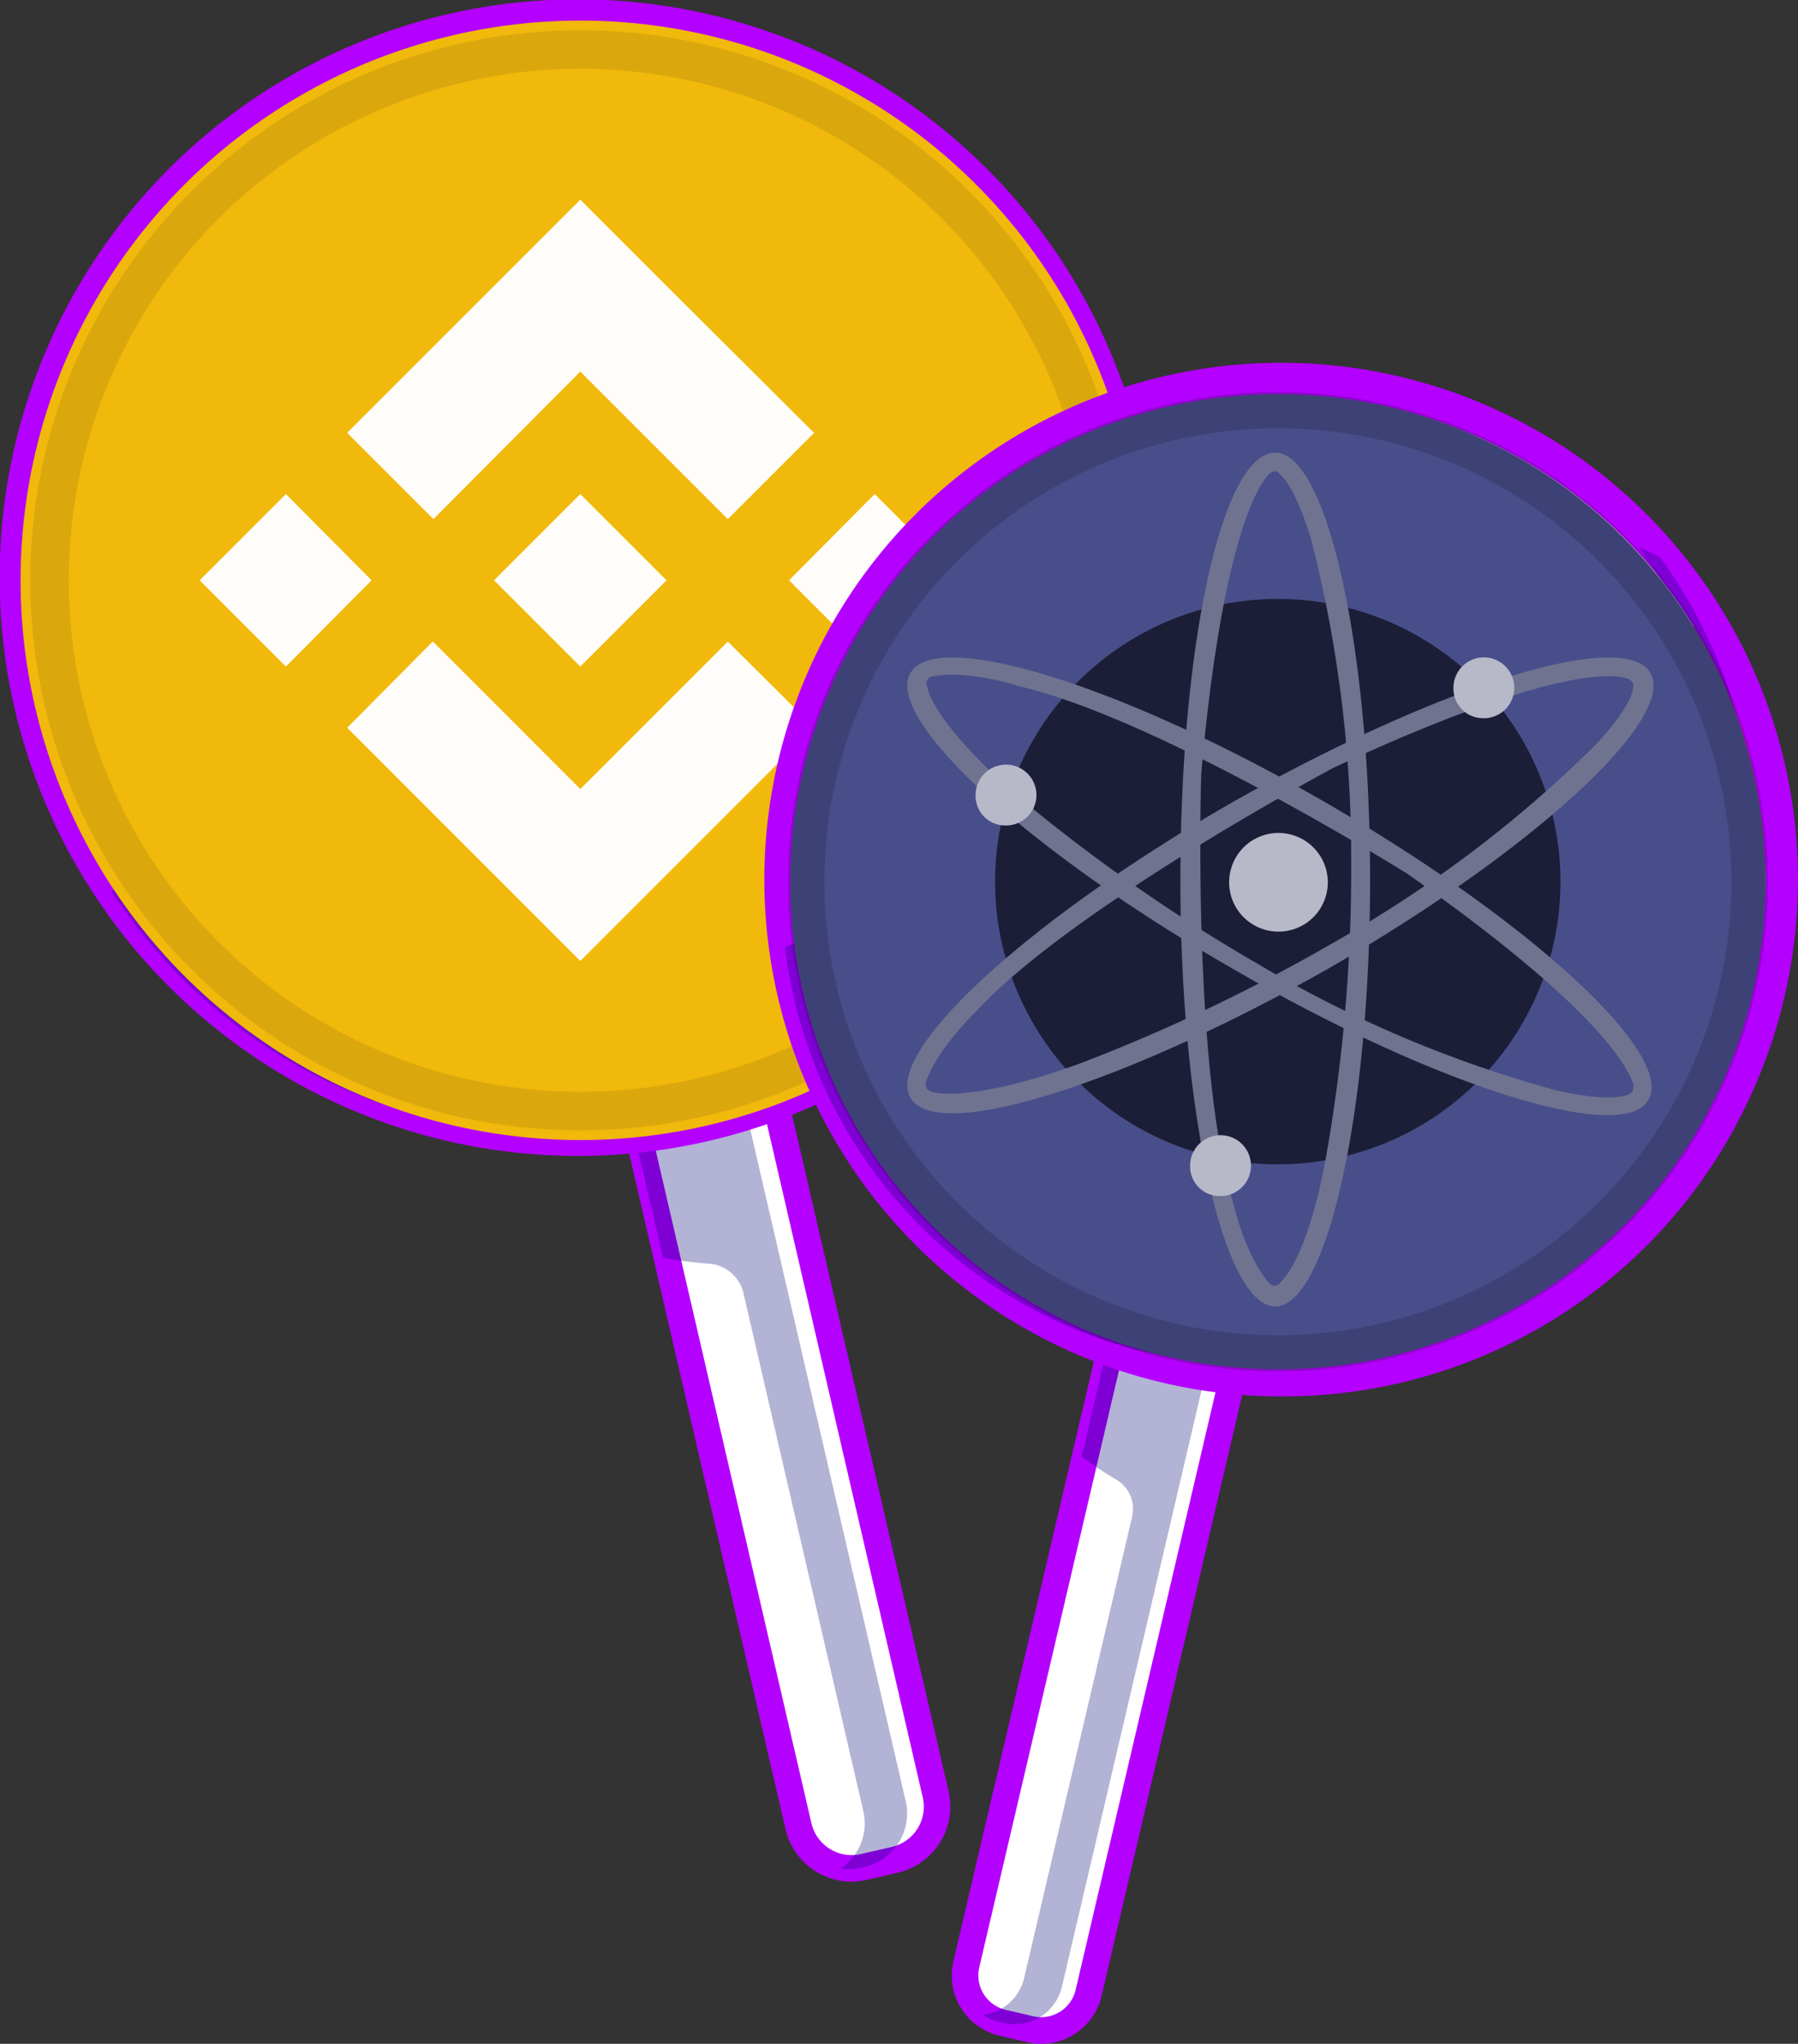 <svg xmlns="http://www.w3.org/2000/svg" width="140.126" height="159.28" viewBox="0 0 140.126 159.28">
  <rect x="0" y="0" width="140.126" height="159.28" fill="#333333" stroke="none"/>
  <g id="atom-bnb" transform="translate(-751.794 -522.907)">
    <g id="Group_28" data-name="Group 28" transform="translate(751.794 522.907)">
      <g id="Group_4" data-name="Group 4" transform="translate(48.458 77.544)">
        <path id="Path_1" data-name="Path 1" d="M1625.631,1907.249l13.652,59a4.251,4.251,0,0,1-3.184,5.1l-2.411.558a4.251,4.251,0,0,1-5.1-3.184l-13.652-59a4.251,4.251,0,0,1,3.184-5.1l2.411-.558A4.251,4.251,0,0,1,1625.631,1907.249Z" transform="translate(-1614.826 -1903.955)" fill="#fff"/>
      </g>
      <g id="Group_5" data-name="Group 5" transform="translate(47.422 76.508)">
        <path id="Path_2" data-name="Path 2" d="M1615.3,1955.632a5.292,5.292,0,0,1-5.14-4.1l-13.652-59a5.287,5.287,0,0,1,3.959-6.343l2.411-.558a5.287,5.287,0,0,1,6.343,3.959l13.652,59a5.293,5.293,0,0,1-3.959,6.343l-2.411.558A5.334,5.334,0,0,1,1615.3,1955.632Zm3.379-1.7h0Zm-14.6-66.359a3.243,3.243,0,0,0-.731.084l-2.411.558a3.216,3.216,0,0,0-2.408,3.859l13.652,59a3.22,3.22,0,0,0,3.859,2.408l2.411-.558a3.22,3.22,0,0,0,2.408-3.859l-13.652-59a3.22,3.22,0,0,0-3.127-2.493Z" transform="translate(-1596.366 -1885.497)" fill="#b400ff"/>
      </g>
      <g id="Group_6" data-name="Group 6" transform="translate(48.171 78.083)" opacity="0.3">
        <path id="Path_3" data-name="Path 3" d="M1618.47,1916.852l13.652,59a4.251,4.251,0,0,1-3.184,5.1l-.368.085a4.177,4.177,0,0,1-1.531.069,4.245,4.245,0,0,0,1.778-4.49l-9.343-40.376a2.968,2.968,0,0,0-2.693-2.28,32.415,32.415,0,0,1-3.576-.467l-3.388-14.64a4.245,4.245,0,0,1,1.778-4.49c.1-.069.206-.134.313-.193a.064.064,0,0,1,.022-.01c.043-.024.083-.046.127-.067.106-.054.213-.1.324-.145a1.271,1.271,0,0,1,.136-.05c.035-.013.069-.027.1-.038.063-.02.125-.04.188-.057s.126-.035.19-.05l.368-.085A4.251,4.251,0,0,1,1618.47,1916.852Z" transform="translate(-1609.707 -1913.558)" fill="#000072"/>
      </g>
      <g id="Group_7" data-name="Group 7" transform="translate(1.263 1.263)">
        <path id="Path_4" data-name="Path 4" d="M861.84,588.1a43.78,43.78,0,0,1-87.219,6.442q-.256-2.1-.313-4.268a43.585,43.585,0,0,1,5.836-22.965h0a43.778,43.778,0,0,1,81.564,18.356c.03.372.054.747.075,1.125v0q.03.492.042.984C861.835,587.885,861.838,587.994,861.84,588.1Z" transform="translate(-774.295 -545.408)" fill="#2dd1f7"/>
      </g>
      <g id="Group_8" data-name="Group 8" transform="translate(54.539 19.982)">
        <path id="Path_5" data-name="Path 5" d="M1755.265,912.128c-1.217-19.2-24.519-32.282-29.61-12.728l.3-3.851c-10.263-14.87,9.365-23.983,27.744-9.38C1753.7,886.169,1760.448,896.157,1755.265,912.128Z" transform="translate(-1723.13 -878.78)" fill="#8a67f9"/>
      </g>
      <g id="Group_9" data-name="Group 9" transform="translate(47.036 47.423)">
        <path id="Path_6" data-name="Path 6" d="M1589.5,1395.342c11.676-2.865,15.2-17.411,15.2-17.411a26.753,26.753,0,0,0,7.229-10.429s5.364,11.883.394,23A33,33,0,0,1,1589.5,1395.342Z" transform="translate(-1589.503 -1367.502)" fill="#8a67f9"/>
      </g>
      <g id="Group_10" data-name="Group 10" transform="translate(16.802 78.494)">
        <path id="Path_7" data-name="Path 7" d="M1105.742,1922.3a43.854,43.854,0,0,1-35.425,7.99c-.1-.071-.193-.137-.271-.195-.3-.007-.592-.026-.889-.061a52.5,52.5,0,0,1-18.126-9.155c.288.158,11.625,6.3,24.773,3.119l6.379,1.04,20.965-3.556Z" transform="translate(-1051.031 -1920.88)" fill="#8a67f9"/>
      </g>
      <g id="Group_11" data-name="Group 11" transform="translate(22.881 58.683)">
        <path id="Path_8" data-name="Path 8" d="M1159.3,1568.039c4.519,3.721,10.148,4.979,17.81,1.732l6.023,1.884a20.208,20.208,0,0,1-16.756,5.572A77.883,77.883,0,0,1,1159.3,1568.039Z" transform="translate(-1159.304 -1568.039)" fill="#8a67f9"/>
      </g>
      <g id="Group_12" data-name="Group 12" transform="translate(23.815 24.009)">
        <path id="Path_9" data-name="Path 9" d="M1187.577,950.5s-4.2,4.954-3.591,14.482c0,0-2.122,6.477.11,11.679-5.736-1.83-9.625-5.758-7.624-16.375C1176.472,960.285,1180.928,952.62,1187.577,950.5Z" transform="translate(-1175.941 -950.499)" fill="#8a67f9"/>
      </g>
      <g id="Group_13" data-name="Group 13" transform="translate(1.263 23.165)">
        <path id="Path_10" data-name="Path 10" d="M794.778,981.584c-8.205-2.755-17.735-10.153-20.156-18.875q-.256-2.1-.313-4.268a43.584,43.584,0,0,1,5.836-22.964h0a39.666,39.666,0,0,0,6.339,29.468S788.288,977.229,794.778,981.584Z" transform="translate(-774.295 -935.477)" fill="#8a67f9"/>
      </g>
      <g id="Group_14" data-name="Group 14" transform="translate(12.946 14.994)">
        <path id="Path_11" data-name="Path 11" d="M1058.222,818.912a43.6,43.6,0,0,1-10.148,29.132,45.545,45.545,0,0,1-5.043,3.537,42.161,42.161,0,0,1-19.7,6.138,43.355,43.355,0,0,1-10.339-.711,42.5,42.5,0,0,1-5.045-1.3l-.62-.2-.615-.224c-.409-.152-.818-.3-1.225-.455-.8-.341-1.614-.661-2.4-1.05-.8-.359-1.561-.784-2.335-1.2-.381-.213-.754-.443-1.132-.664l-.565-.338-.551-.362a35.948,35.948,0,0,1-4.2-3.183,34.7,34.7,0,0,1-9.251-12.807,36.7,36.7,0,0,1-1.661-5.048c-.105-.429-.19-.865-.284-1.295l-.14-.651-.1-.651-.207-1.309-.136-1.313-.067-.655-.034-.659-.065-1.315,0-1.344c0-.447.037-.894.055-1.342a32.478,32.478,0,0,1,.768-5.316,31.675,31.675,0,0,1,1.678-5.11,31.273,31.273,0,0,1,5.789-9,31.535,31.535,0,0,1,18.62-9.925l.666-.1.667-.073c.446-.038.891-.1,1.338-.116s.892-.049,1.345-.063c.459,0,.92-.005,1.379.007a26.009,26.009,0,0,1,15.331,5.6,26.283,26.283,0,0,1,6.986,8.47,25.993,25.993,0,0,1,2.858,10.6l.032.692,0,.713c.009.476-.033.951-.053,1.427a22.312,22.312,0,0,1-.4,2.833,21.53,21.53,0,0,1-20.332,17.1,18.859,18.859,0,0,1-5.878-.759,17.417,17.417,0,0,1-5.318-2.646,18.387,18.387,0,0,1-4.173-4.217,17.913,17.913,0,0,1-2.557-5.366,12.291,12.291,0,0,1-.353-1.45l-.131-.734a6.231,6.231,0,0,1-.1-.737l-.111-1.486c-.013-.509.013-1.036.026-1.554a14.886,14.886,0,0,1,1.719-5.99,15.8,15.8,0,0,1,9.518-7.675,14.932,14.932,0,0,1,3.114-.542c.136-.006.26-.024.4-.025h.423l.841.018c.279.026.561.057.84.095l.419.058c.14.023.277.058.413.088.277.061.551.128.824.2s.537.176.8.27a6.194,6.194,0,0,1,.783.318c.255.118.512.239.761.366s.484.287.724.432l.358.222c.114.077.223.166.338.249l.661.516c.209.181.412.375.612.568l.3.292.277.31c.183.211.363.42.537.635l.476.678.23.343.2.359c.133.239.269.479.4.718s.22.5.324.755c.053.126.107.249.154.378l.125.387c.083.261.164.52.238.778s.114.53.165.792l.075.4.04.4.073.8c.006.266,0,.533,0,.8a10.861,10.861,0,0,1-.152,1.628c-.055.271-.114.541-.181.806s-.167.525-.253.784a9.6,9.6,0,0,1-1.588,2.788,9.092,9.092,0,0,1-2.356,1.994,7.931,7.931,0,0,1-5.583,1,.928.928,0,0,1-.1-1.793l.056-.019a5.952,5.952,0,0,0,4.334-5.292c-.006-.13.009-.255,0-.379s-.024-.251-.033-.375a5.4,5.4,0,0,0-.152-.748c-.039-.132-.063-.265-.1-.391l-.136-.375-.064-.188-.09-.175q-.089-.175-.16-.351a6.638,6.638,0,0,0-.865-1.239l-.119-.142-.134-.13c-.091-.084-.179-.17-.264-.254s-.193-.149-.284-.23l-.139-.115-.151-.1c-.1-.066-.2-.137-.292-.206s-.21-.116-.309-.176a2.225,2.225,0,0,0-.312-.161c-.108-.051-.207-.107-.315-.155-.224-.065-.422-.188-.651-.232l-.328-.1c-.113-.021-.223-.039-.336-.069-.054-.013-.11-.03-.167-.04l-.169-.02c-.115-.012-.229-.033-.342-.054-.115,0-.231-.009-.349-.015l-.175-.013c-.056,0-.13.006-.192.008a8.414,8.414,0,0,0-1.585.17,7.217,7.217,0,0,0-2.908,1.321,7.723,7.723,0,0,0-2.977,5.572c0,.275-.016.542-.012.823.025.3.047.594.067.892a2.764,2.764,0,0,0,.067.439l.076.439a5.786,5.786,0,0,0,.211.859,10.768,10.768,0,0,0,1.514,3.193,11.152,11.152,0,0,0,2.5,2.515,10.143,10.143,0,0,0,3.164,1.578,11.534,11.534,0,0,0,3.521.454,14.257,14.257,0,0,0,7.168-2.217,14.492,14.492,0,0,0,5.061-5.558,14.164,14.164,0,0,0,1.258-3.564,14.787,14.787,0,0,0,.267-1.877c.01-.317.046-.634.036-.951v-.479l-.024-.5a18.741,18.741,0,0,0-2.06-7.645,19.053,19.053,0,0,0-5.043-6.115,18.71,18.71,0,0,0-11.051-4.037c-.332-.009-.666,0-1,0l-1.034.047c-.349.009-.691.062-1.033.091l-.516.054-.513.078A24.5,24.5,0,0,0,993.47,808.4a24.55,24.55,0,0,0-1.93,3.661,23.963,23.963,0,0,0-1.293,3.929,25,25,0,0,0-.591,4.095c-.012.347-.048.691-.042,1.037l0,1.039.056,1.061.025.532.055.528.109,1.057.165,1.043.084.522.114.515c.077.344.138.689.224,1.03a29.992,29.992,0,0,0,1.312,3.992,28.264,28.264,0,0,0,1.91,3.734,29.311,29.311,0,0,0,12.536,11.054,34.916,34.916,0,0,0,33.071-1.854,39.45,39.45,0,0,0,12.448-12.024A40.717,40.717,0,0,0,1058,817.166c.036-.229.071-.46.1-.689Q1058.19,817.686,1058.222,818.912Z" transform="translate(-982.359 -789.95)" fill="#8a67f9"/>
      </g>
      <g id="Group_15" data-name="Group 15" transform="translate(21.238 1.844)">
        <path id="Path_12" data-name="Path 12" d="M1152.788,556.17c-11.792,4.2-18.957,12.208-22.742,23.007A33.066,33.066,0,0,1,1152.68,568.9s10.671-12.3,29.628-3.6C1173.479,558.972,1164.142,554.293,1152.788,556.17Z" transform="translate(-1130.045 -555.751)" fill="#8a67f9"/>
      </g>
      <g id="Group_16" data-name="Group 16" transform="translate(1.263 1.263)" opacity="0.6">
        <path id="Path_13" data-name="Path 13" d="M777.718,592.557A43.693,43.693,0,0,0,795.5,626.706a43.784,43.784,0,1,1,48.582-72.74,43.789,43.789,0,0,0-66.364,38.591Z" transform="translate(-774.295 -545.408)" fill="#fff"/>
      </g>
      <g id="Group_17" data-name="Group 17" transform="translate(0 0)">
        <path id="Path_14" data-name="Path 14" d="M796.808,612.993a45.069,45.069,0,1,1,1.148-.014C797.573,612.988,797.189,612.993,796.808,612.993Zm.057-87.559q-.541,0-1.083.013a42.516,42.516,0,1,0,43.558,41.448h0a42.517,42.517,0,0,0-42.475-41.461Z" transform="translate(-751.794 -522.907)" fill="#b400ff"/>
      </g>
      <g id="Group_18" data-name="Group 18" transform="translate(38.3 36.932)" opacity="0.6">
        <path id="Path_15" data-name="Path 15" d="M1447.592,1184.828l.1.27-.082-.069-.139-.115-.15-.1c-.1-.065-.2-.137-.292-.206s-.21-.116-.309-.176a2.219,2.219,0,0,0-.312-.161c-.108-.051-.207-.107-.315-.155-.223-.065-.422-.188-.651-.233l-.328-.1c-.113-.021-.223-.039-.336-.068-.053-.014-.11-.03-.167-.041l-.169-.02c-.115-.012-.229-.033-.341-.053-.115,0-.231-.009-.349-.015l-.175-.013c-.056,0-.13.006-.192.008a8.423,8.423,0,0,0-1.585.17,7.219,7.219,0,0,0-2.909,1.321,7.725,7.725,0,0,0-2.977,5.572c0,.275-.016.542-.012.823.025.3.047.594.066.892a2.751,2.751,0,0,0,.067.439l.076.439a5.79,5.79,0,0,0,.211.859,11.137,11.137,0,0,0,.571,1.536,10.569,10.569,0,0,1-1.052-1.252,10.771,10.771,0,0,1-1.514-3.194,5.722,5.722,0,0,1-.21-.859l-.076-.439a2.755,2.755,0,0,1-.067-.439c-.019-.3-.041-.594-.067-.892,0-.281.016-.548.012-.823a7.728,7.728,0,0,1,2.977-5.572,7.221,7.221,0,0,1,2.908-1.321,8.387,8.387,0,0,1,1.585-.17c.062,0,.136-.012.192-.008l.175.013c.118.006.234.012.349.015.113.021.226.042.342.054l.169.02c.057.01.113.027.167.04.113.03.223.048.336.069l.328.1c.229.044.427.167.651.232.108.048.207.1.314.155a2.218,2.218,0,0,1,.312.161c.1.06.2.119.309.176s.19.14.292.206l.151.1.139.115c.091.081.184.155.284.229s.173.17.264.254l.134.13.119.142a6.664,6.664,0,0,1,.865,1.239q.071.175.16.351l.09.175Z" transform="translate(-1433.904 -1180.659)" fill="#fff"/>
      </g>
      <g id="Group_19" data-name="Group 19" transform="translate(20.197 22.249)" opacity="0.6">
        <path id="Path_16" data-name="Path 16" d="M1111.556,945.171l-.056-1.061,0-1.039c-.006-.346.03-.69.042-1.037a25,25,0,0,1,.591-4.1,23.972,23.972,0,0,1,1.293-3.929,24.007,24.007,0,0,1,4.465-6.94,24.291,24.291,0,0,1,14.342-7.65l.513-.078.517-.054c.343-.029.684-.082,1.033-.091l1.034-.047c.334,0,.669,0,1,0a18.706,18.706,0,0,1,11.051,4.037,19.081,19.081,0,0,1,4.785,5.636,19.291,19.291,0,0,0-2.79-2.727,18.709,18.709,0,0,0-11.052-4.037c-.332-.01-.666,0-1,0l-1.034.046c-.349.009-.691.062-1.033.091l-.517.054-.513.078a24.338,24.338,0,0,0-18.806,14.59,23.947,23.947,0,0,0-1.293,3.929,25.056,25.056,0,0,0-.591,4.1c-.012.347-.048.691-.042,1.037l0,1.039.056,1.061.025.532.055.528.109,1.057.165,1.043.084.521.114.515c.076.344.138.689.224,1.03a29.991,29.991,0,0,0,1.312,3.992,29.01,29.01,0,0,0,1.715,3.414,26.789,26.789,0,0,1-1.8-2.589,28.24,28.24,0,0,1-1.909-3.734,30,30,0,0,1-1.312-3.992c-.085-.341-.147-.686-.224-1.03l-.113-.515-.084-.522-.165-1.043-.109-1.057-.055-.528Z" transform="translate(-1111.5 -919.151)" fill="#fff"/>
      </g>
      <g id="Group_20" data-name="Group 20" transform="translate(35.25 27.824)" opacity="0.6">
        <path id="Path_17" data-name="Path 17" d="M1414.8,1031.709l0-.713-.032-.692a25.987,25.987,0,0,0-2.858-10.605c-.218-.424-.45-.838-.691-1.249a25.828,25.828,0,0,1,5.545,14.764l.032.691,0,.713c.009.476-.032.95-.053,1.428a22.266,22.266,0,0,1-.4,2.833,21.53,21.53,0,0,1-20.332,17.1,18.851,18.851,0,0,1-5.878-.76,17.41,17.41,0,0,1-5.318-2.646,18.373,18.373,0,0,1-4.173-4.217,16.9,16.9,0,0,1-1.051-1.693,18.389,18.389,0,0,0,3.229,3,17.428,17.428,0,0,0,5.318,2.646,18.862,18.862,0,0,0,5.877.76,21.549,21.549,0,0,0,10.812-3.349,21.5,21.5,0,0,0,9.521-13.753,22.306,22.306,0,0,0,.4-2.833C1414.767,1032.66,1414.808,1032.185,1414.8,1031.709Z" transform="translate(-1379.586 -1018.45)" fill="#fff"/>
      </g>
      <g id="Group_21" data-name="Group 21" transform="translate(47.375 39.559)" opacity="0.6">
        <path id="Path_18" data-name="Path 18" d="M1600.562,1231.264c-.006-.13.009-.255,0-.379s-.024-.251-.033-.375a5.346,5.346,0,0,0-.152-.748c-.039-.132-.063-.265-.1-.391l-.137-.375-.063-.188-.09-.175q-.089-.175-.16-.351c-.17-.286-.336-.565-.526-.827.078.048.162.094.246.139.1.069.19.14.292.206l.15.1.139.115c.091.08.184.155.284.229s.173.17.264.254l.133.13.119.142a6.635,6.635,0,0,1,.865,1.239q.071.176.16.351l.09.175.064.188.137.375c.035.126.06.259.1.391a5.392,5.392,0,0,1,.152.748c.009.124.015.245.033.375s-.006.249,0,.379a5.952,5.952,0,0,1-4.334,5.292l-.056.019a.872.872,0,0,0-.35.21,7.451,7.451,0,0,1-1.515-.143.928.928,0,0,1-.1-1.794l.056-.019A5.952,5.952,0,0,0,1600.562,1231.264Z" transform="translate(-1595.529 -1227.455)" fill="#fff"/>
      </g>
      <g id="Group_22" data-name="Group 22" transform="translate(31.047 29.264)" opacity="0.6">
        <path id="Path_19" data-name="Path 19" d="M1306.73,1060.056c-.014.518-.039,1.045-.027,1.554l.111,1.485a6.169,6.169,0,0,0,.1.737l.131.733a12.313,12.313,0,0,0,.353,1.45,17.918,17.918,0,0,0,2.557,5.366,18.325,18.325,0,0,0,1.89,2.252,18.346,18.346,0,0,1-3.857-3.979,17.918,17.918,0,0,1-2.557-5.366,12.306,12.306,0,0,1-.353-1.45l-.13-.734a6.158,6.158,0,0,1-.1-.737l-.111-1.486c-.013-.509.013-1.036.026-1.554a14.891,14.891,0,0,1,1.718-5.99,15.8,15.8,0,0,1,9.518-7.675,14.929,14.929,0,0,1,3.114-.542c.136-.006.26-.024.4-.025h.423l.841.017c.279.026.561.057.84.095l.419.058c.14.023.277.058.413.088.277.061.551.128.824.2s.537.176.8.27a6.182,6.182,0,0,1,.783.318c.254.118.512.239.761.366s.484.287.724.432l.358.222c.114.077.223.166.338.249l.661.516c.209.181.412.374.612.568l.3.291.152.171a.694.694,0,0,0-.093-.069l-.357-.222c-.24-.145-.478-.3-.724-.432s-.506-.248-.761-.366a6.239,6.239,0,0,0-.783-.318c-.266-.094-.532-.191-.8-.27s-.548-.137-.825-.2c-.137-.029-.273-.064-.413-.087l-.419-.058c-.279-.037-.561-.069-.84-.095l-.841-.017h-.423c-.139,0-.262.018-.4.025a14.917,14.917,0,0,0-3.115.542,15.8,15.8,0,0,0-9.518,7.675A14.884,14.884,0,0,0,1306.73,1060.056Z" transform="translate(-1304.734 -1044.097)" fill="#fff"/>
      </g>
      <g id="Group_23" data-name="Group 23" transform="translate(12.946 14.994)" opacity="0.6">
        <path id="Path_20" data-name="Path 20" d="M989.444,841.694a35.158,35.158,0,0,0,5.808,7.144c-.32-.261-.631-.526-.943-.8a34.7,34.7,0,0,1-9.251-12.807,36.7,36.7,0,0,1-1.661-5.048c-.105-.429-.19-.865-.284-1.295l-.14-.651-.1-.651-.207-1.309-.136-1.313-.067-.655-.034-.659-.065-1.315,0-1.344c0-.447.037-.894.055-1.342a32.478,32.478,0,0,1,.768-5.316,31.675,31.675,0,0,1,1.678-5.11,31.273,31.273,0,0,1,5.789-9,31.535,31.535,0,0,1,18.62-9.925l.666-.1.667-.073c.446-.038.891-.1,1.338-.116s.892-.049,1.345-.063c.459,0,.92-.005,1.379.007a26.009,26.009,0,0,1,15.331,5.6,25.391,25.391,0,0,1,1.966,1.727,26.008,26.008,0,0,0-15.331-5.6c-.459-.012-.92,0-1.379-.007-.452.014-.9.043-1.345.063s-.892.078-1.338.116l-.667.073-.666.1a31.534,31.534,0,0,0-18.62,9.925,31.274,31.274,0,0,0-5.789,9,31.7,31.7,0,0,0-1.678,5.11,32.5,32.5,0,0,0-.767,5.316c-.018.447-.058.9-.055,1.342l0,1.343.065,1.315.034.659.067.655.136,1.313.207,1.309.1.651.141.65c.093.43.178.866.284,1.3a36.727,36.727,0,0,0,1.661,5.048A35.46,35.46,0,0,0,989.444,841.694Z" transform="translate(-982.359 -789.95)" fill="#fff"/>
      </g>
      <g id="Group_24" data-name="Group 24" transform="translate(42.97 27.776)" opacity="0.6">
        <path id="Path_21" data-name="Path 21" d="M1537.211,1023.946a18.748,18.748,0,0,1,2.06,7.645l.024.5v.479c.011.317-.026.634-.035.951a14.787,14.787,0,0,1-.267,1.876,14.15,14.15,0,0,1-1.258,3.564,14.494,14.494,0,0,1-5.061,5.558,14.262,14.262,0,0,1-7.168,2.217,11.536,11.536,0,0,1-3.521-.454,10.14,10.14,0,0,1-3.164-1.579,10.86,10.86,0,0,1-1.731-1.564,9.837,9.837,0,0,0,2.929,1.416,11.531,11.531,0,0,0,3.521.454,14.257,14.257,0,0,0,7.168-2.217,14.492,14.492,0,0,0,5.061-5.558,14.138,14.138,0,0,0,1.258-3.564,14.743,14.743,0,0,0,.267-1.877c.01-.317.046-.634.036-.951v-.479l-.024-.5a18.744,18.744,0,0,0-2.06-7.645,18.988,18.988,0,0,0-3.385-4.63l.308.241A19.059,19.059,0,0,1,1537.211,1023.946Z" transform="translate(-1517.09 -1017.59)" fill="#fff"/>
      </g>
      <g id="Group_25" data-name="Group 25" transform="translate(12.058 14.107)">
        <path id="Path_22" data-name="Path 22" d="M1006.218,843.749a45.555,45.555,0,0,1-8.3-.786,43.906,43.906,0,0,1-5.165-1.326l-.608-.194-.035-.012-.615-.225-.438-.161c-.269-.1-.538-.2-.805-.3l-.567-.238c-.62-.259-1.261-.526-1.889-.837-.685-.31-1.345-.665-1.985-1.008l-.388-.208c-.27-.151-.522-.3-.775-.452l-.388-.23-.572-.342-.032-.02-.551-.362a36.506,36.506,0,0,1-4.3-3.255,35.582,35.582,0,0,1-9.484-13.126,37.767,37.767,0,0,1-1.706-5.181c-.076-.309-.141-.615-.2-.92q-.042-.2-.086-.4l-.141-.652c0-.015-.006-.031-.009-.046l-.312-1.963c0-.016,0-.031-.006-.047l-.2-1.97c0-.015,0-.029,0-.044l-.1-1.976c0-.015,0-.03,0-.046l0-1.343c0-.319.016-.635.034-.941.008-.145.016-.29.023-.435a33.5,33.5,0,0,1,.789-5.479,32.684,32.684,0,0,1,1.726-5.256,32.157,32.157,0,0,1,5.951-9.253,32.641,32.641,0,0,1,19.148-10.205l.663-.1.035,0,.667-.073c.17-.015.318-.031.467-.046.3-.032.615-.065.939-.075l.486-.024c.285-.015.57-.03.859-.039h.034c.163,0,.326,0,.49,0,.3,0,.6,0,.907.007a26.9,26.9,0,0,1,15.858,5.794,27.289,27.289,0,0,1,7.223,8.756,26.941,26.941,0,0,1,2.957,10.969l.032.7c0,.012,0,.025,0,.037l0,.713c.007.357-.014.716-.033,1.063-.008.135-.015.271-.021.407,0,.013,0,.026,0,.039a22.422,22.422,0,0,1-10.33,17.256,22.281,22.281,0,0,1-11.261,3.488,19.609,19.609,0,0,1-6.161-.8,18.22,18.22,0,0,1-5.583-2.777,19.218,19.218,0,0,1-4.376-4.421,18.738,18.738,0,0,1-2.686-5.634l-.057-.2a11.048,11.048,0,0,1-.32-1.359l-.127-.711c-.013-.078-.023-.138-.034-.2a4.76,4.76,0,0,1-.083-.643l-.11-1.471q0-.022,0-.044c-.01-.415,0-.835.016-1.241l.011-.359c0-.012,0-.024,0-.036a15.807,15.807,0,0,1,1.821-6.349,16.635,16.635,0,0,1,10.056-8.11,15.811,15.811,0,0,1,3.3-.574c.058,0,.1-.006.142-.01.1-.009.2-.016.31-.017h.43l.856.018.063,0c.291.027.585.06.876.1l.422.058c.136.022.246.047.355.071l.121.027c.294.065.577.134.861.207l.028.008c.261.076.509.164.749.249l.1.036a7.135,7.135,0,0,1,.873.355c.26.121.524.245.778.375l.026.014c.189.1.374.217.558.33l.562.346.028.018c.084.057.166.118.247.18l.115.087.025.019.661.516.036.029c.228.2.445.405.647.6l.3.3.041.042.277.31c.2.23.384.445.564.667.013.016.025.032.037.049l.716,1.036c.012.018.024.036.034.055l.306.541c.1.186.208.372.307.559q.014.026.026.053c.116.26.227.52.334.78l.016.037c.052.123.1.245.151.371,0,.012.008.024.012.036l.125.387c.087.271.17.538.247.8,0,.017.009.034.013.05.062.274.118.548.17.818l.076.4c0,.026.008.051.011.077l.113,1.2c0,.02,0,.039,0,.059.007.29,0,.58,0,.836a11.526,11.526,0,0,1-.161,1.742c0,.015-.005.031-.008.046-.048.234-.113.541-.191.847-.056.222-.126.426-.194.622-.026.073-.051.147-.075.22a10.47,10.47,0,0,1-1.743,3.072,9.953,9.953,0,0,1-2.594,2.2,8.8,8.8,0,0,1-6.21,1.1,1.816,1.816,0,0,1-.2-3.508l.04-.014a5.062,5.062,0,0,0,3.734-4.443c0-.073,0-.144,0-.215,0-.03,0-.06,0-.09-.014-.11-.022-.216-.029-.322l0-.028c-.009-.053-.017-.1-.025-.156a2.839,2.839,0,0,0-.091-.433c-.03-.1-.051-.189-.071-.275-.009-.038-.018-.076-.027-.114l-.173-.484-.06-.117q-.093-.184-.167-.361a5.646,5.646,0,0,0-.712-1.024c-.013-.013-.025-.027-.037-.042l-.089-.107-.1-.1c-.069-.063-.148-.14-.227-.217-.1-.074-.189-.149-.279-.228l-.092-.076-.112-.074c-.075-.048-.157-.107-.239-.166l-.036-.026c-.1-.055-.2-.112-.294-.169l-.03-.019a1.573,1.573,0,0,0-.174-.086l-.026-.012c-.057-.027-.113-.055-.168-.083l-.09-.045c-.115-.038-.217-.081-.3-.117a1.436,1.436,0,0,0-.2-.075.847.847,0,0,1-.1-.025l-.275-.087c-.115-.021-.229-.042-.345-.073l-.043-.011-.04-.01-.129-.015c-.108-.011-.221-.03-.334-.05-.094,0-.188-.008-.284-.013l-.04,0-.143-.011h-.016c-.04,0-.081.005-.118.006a7.469,7.469,0,0,0-1.417.149,6.349,6.349,0,0,0-2.557,1.158,6.837,6.837,0,0,0-2.63,4.893c0,.136,0,.271-.007.406,0,.115-.007.231-.006.349.024.293.046.583.065.877,0,.017,0,.035,0,.052s.014.086.024.133.022.11.031.166l.075.433c0,.017.005.033.007.05a3.267,3.267,0,0,0,.121.5c.022.075.044.149.064.224a9.826,9.826,0,0,0,1.384,2.917,10.213,10.213,0,0,0,2.3,2.308,9.231,9.231,0,0,0,2.883,1.442,10.625,10.625,0,0,0,3.263.421,13.334,13.334,0,0,0,6.709-2.078,13.528,13.528,0,0,0,4.748-5.215,13.287,13.287,0,0,0,1.177-3.332,13.656,13.656,0,0,0,.251-1.759c0-.114.011-.227.018-.341.012-.187.022-.363.017-.523,0-.01,0-.02,0-.03v-.458l-.023-.478a17.94,17.94,0,0,0-1.962-7.28,18.237,18.237,0,0,0-4.807-5.829,17.82,17.82,0,0,0-10.526-3.844c-.188-.006-.38,0-.571,0h-.386l-1.01.045c-.209.005-.409.027-.621.05-.126.014-.251.027-.376.038l-.479.051-.493.075a23.256,23.256,0,0,0-13.818,7.37,23.127,23.127,0,0,0-4.3,6.69,23.17,23.17,0,0,0-1.245,3.783,24.227,24.227,0,0,0-.569,3.948c0,.111-.011.244-.019.377-.013.208-.024.405-.021.592l0,1.031.079,1.548.159,1.536.241,1.514.108.49c.03.133.057.268.086.4.041.2.082.4.132.6a29.3,29.3,0,0,0,1.272,3.87,27.008,27.008,0,0,0,1.842,3.6,28.6,28.6,0,0,0,12.161,10.72,34.03,34.03,0,0,0,32.232-1.81,38.613,38.613,0,0,0,12.168-11.754,39.97,39.97,0,0,0,6.14-15.834c.034-.219.068-.44.094-.657a.887.887,0,0,1,1.766.034c.067.837.111,1.673.131,2.484h0a44.61,44.61,0,0,1-10.354,29.722.88.88,0,0,1-.124.121,46.511,46.511,0,0,1-5.142,3.606,42.991,42.991,0,0,1-20.112,6.265Q1007.35,843.749,1006.218,843.749ZM992.7,839.758l.6.192a41.827,41.827,0,0,0,15.065,1.965,41.22,41.22,0,0,0,19.285-6.01,44.729,44.729,0,0,0,4.878-3.414,42.813,42.813,0,0,0,9.68-23.062,41.876,41.876,0,0,1-4.67,9.5,40.4,40.4,0,0,1-12.73,12.294,35.8,35.8,0,0,1-33.91,1.9,30.382,30.382,0,0,1-12.914-11.393,28.773,28.773,0,0,1-1.967-3.844,31.073,31.073,0,0,1-1.357-4.124c-.057-.228-.1-.453-.15-.678-.026-.126-.052-.252-.08-.378l-.114-.517c0-.016-.007-.033-.009-.05l-.249-1.568c0-.016,0-.031-.006-.047l-.164-1.585c0-.016,0-.033,0-.049l-.081-1.588c0-.017,0-.033,0-.05l0-1.039c0-.236.01-.477.024-.709.007-.118.014-.237.018-.355a26.038,26.038,0,0,1,.613-4.263A24.966,24.966,0,0,1,975.8,796.8a24.895,24.895,0,0,1,4.627-7.192,25.03,25.03,0,0,1,14.869-7.929l.508-.077.04-.005.517-.054c.129-.011.24-.023.352-.036.239-.026.487-.053.752-.06l1.017-.046h.049c.129,0,.257,0,.386,0,.211,0,.421,0,.63,0a19.6,19.6,0,0,1,11.577,4.229,20.024,20.024,0,0,1,5.279,6.4,19.729,19.729,0,0,1,2.158,8.008l.024.5c0,.014,0,.028,0,.043v.465c.007.239-.006.461-.02.677-.006.105-.013.211-.017.316,0,.018,0,.036,0,.054a15.688,15.688,0,0,1-.285,1.99,15.026,15.026,0,0,1-1.33,3.767,15.314,15.314,0,0,1-5.376,5.908,15.118,15.118,0,0,1-7.616,2.356,12.388,12.388,0,0,1-3.8-.49,10.979,10.979,0,0,1-3.432-1.71,11.986,11.986,0,0,1-2.7-2.717,11.62,11.62,0,0,1-1.646-3.463c-.022-.079-.041-.143-.059-.207a4.788,4.788,0,0,1-.178-.771l-.072-.417c-.007-.04-.014-.073-.021-.107a2.474,2.474,0,0,1-.059-.448c-.018-.285-.04-.568-.064-.853,0-.02,0-.041,0-.062,0-.155,0-.306.006-.456,0-.122.007-.244.006-.367,0-.023,0-.047,0-.07a8.612,8.612,0,0,1,3.326-6.22,8.122,8.122,0,0,1,3.263-1.483,9.172,9.172,0,0,1,1.745-.188l.029,0a1.607,1.607,0,0,1,.256,0l.172.013c.1,0,.2.01.3.013a.866.866,0,0,1,.138.014c.09.017.18.034.272.044l.18.021.059.009c.063.011.126.027.187.043l.035.009c.081.021.15.033.22.045l.061.011a.861.861,0,0,1,.108.027l.287.091a2.872,2.872,0,0,1,.491.169,1.656,1.656,0,0,0,.181.071.856.856,0,0,1,.11.04c.076.033.148.07.221.107.037.019.073.038.111.056a3.021,3.021,0,0,1,.406.212c.083.05.171.1.259.147a.9.9,0,0,1,.093.058l.092.067c.053.039.107.079.164.115l.162.108a.894.894,0,0,1,.075.055l.139.115.024.021c.072.064.147.123.226.182a.9.9,0,0,1,.092.079c.078.077.158.156.241.233l.151.146a.889.889,0,0,1,.062.067l.1.122a7.6,7.6,0,0,1,.966,1.379.876.876,0,0,1,.058.118c.038.094.081.189.129.283l.087.17a.9.9,0,0,1,.051.12l.194.546q.011.031.02.063c.02.072.038.145.055.22.012.054.025.108.041.162a4.434,4.434,0,0,1,.146.672c.009.056.018.112.028.17.005.03.009.061.012.091l.005.08c.005.078.01.156.021.237,0,.02,0,.039.006.059.007.1.006.19,0,.287,0,.037,0,.075,0,.113,0,.018,0,.036,0,.053a6.837,6.837,0,0,1-4.948,6.125l-.04.014c-.027.009-.04.018-.045.04a.042.042,0,0,0,.035.045,7.005,7.005,0,0,0,4.947-.888,8.173,8.173,0,0,0,2.134-1.8,8.652,8.652,0,0,0,1.433-2.52c.019-.058.047-.141.076-.223.058-.168.113-.326.151-.476.067-.263.124-.534.168-.745a10.1,10.1,0,0,0,.139-1.467c0-.265.01-.509,0-.752l-.105-1.12-.068-.359c-.047-.241-.1-.488-.152-.735s-.146-.484-.224-.729l-.118-.366c-.035-.094-.074-.184-.113-.276l-.02-.047c-.1-.243-.2-.477-.3-.712-.089-.166-.182-.332-.275-.5l-.284-.5-.212-.317-.447-.636c-.162-.2-.33-.393-.5-.59l-.247-.277-.277-.271c-.174-.168-.365-.35-.555-.516l-.631-.493c-.045-.033-.09-.067-.134-.1s-.1-.077-.153-.113l-.537-.331c-.158-.1-.316-.194-.478-.283-.235-.12-.478-.233-.717-.344l-.026-.013a5.45,5.45,0,0,0-.671-.271l-.112-.04c-.221-.079-.43-.153-.638-.214-.26-.066-.519-.13-.781-.188l-.138-.031c-.076-.017-.152-.035-.229-.048l-.395-.054c-.253-.034-.512-.063-.769-.087l-1.217-.018c-.052,0-.107.006-.162.01s-.126.011-.192.014a14.021,14.021,0,0,0-2.914.509,14.851,14.851,0,0,0-8.977,7.239,14.024,14.024,0,0,0-1.615,5.616l-.011.348c-.012.391-.024.76-.016,1.119l.109,1.463c0,.011,0,.022,0,.034a3.29,3.29,0,0,0,.057.416c.013.072.025.143.036.214l.128.717a9.647,9.647,0,0,0,.278,1.167l.057.2a16.943,16.943,0,0,0,2.426,5.091,17.43,17.43,0,0,0,3.97,4.011,16.456,16.456,0,0,0,5.044,2.513,18.109,18.109,0,0,0,5.607.725,20.633,20.633,0,0,0,19.486-16.392,21.044,21.044,0,0,0,.387-2.714c.006-.137.014-.273.021-.409.019-.329.036-.64.03-.943l0-.707-.031-.673a25.152,25.152,0,0,0-2.76-10.237,25.5,25.5,0,0,0-6.75-8.183,25.12,25.12,0,0,0-14.807-5.411c-.281-.007-.566-.007-.851-.006h-.489c-.271.009-.538.023-.805.037l-.511.025c-.271.009-.538.037-.821.067-.161.017-.321.034-.482.047l-.628.069-.649.1a30.842,30.842,0,0,0-18.094,9.644,30.4,30.4,0,0,0-5.629,8.75,30.944,30.944,0,0,0-1.631,4.965,31.662,31.662,0,0,0-.746,5.168c-.005.136-.014.291-.023.445-.016.292-.032.568-.031.838l0,1.327.1,1.927.2,1.921.3,1.911.135.627c.03.136.059.275.088.414.06.286.12.573.19.856a35.968,35.968,0,0,0,1.619,4.921A34.838,34.838,0,0,0,984.07,835.56l.544.357.549.329c.127.074.26.154.394.234.237.141.474.283.715.417l.378.2c.646.347,1.255.674,1.889.96l.029.014c.581.288,1.173.535,1.8.8l.553.232c.232.09.488.183.745.277l.443.163Zm7.7-41.9h0Z" transform="translate(-966.553 -774.145)" fill="#000072"/>
      </g>
      <g id="Group_26" data-name="Group 26" transform="translate(37.899 5.089)" opacity="0.3">
        <path id="Path_23" data-name="Path 23" d="M1474.486,651.176a43.82,43.82,0,0,1-1.44,12.319,40.133,40.133,0,0,1-10.9,12.743,37.745,37.745,0,0,1-20.746,7.484,44.011,44.011,0,0,1-14.639-1.69c35.5,7.714,61.6-48.039,22.3-68.442l2.088-.052a43.769,43.769,0,0,1,23.2,35.2c.03.372.054.747.075,1.125v0q.03.492.042.984C1474.48,650.96,1474.483,651.069,1474.486,651.176Z" transform="translate(-1426.763 -613.537)" fill="#000072"/>
      </g>
      <g id="Group_27" data-name="Group 27" transform="translate(8.71 56.473)" opacity="0.3">
        <path id="Path_24" data-name="Path 24" d="M981.984,1528.691a41.419,41.419,0,0,1-75.069,13c.523-.519.82-.811.82-.811s7.518,12.244,28.388,11.894c0,0,9.061.731,7-4.716a68.656,68.656,0,0,0,7.617-.571,47.336,47.336,0,0,0,20.746-7.483A34.986,34.986,0,0,0,981.984,1528.691Z" transform="translate(-906.915 -1528.691)" fill="#000072"/>
      </g>
    </g>
    <g id="Group_292" data-name="Group 292" transform="translate(753.398 524.511)">
      <circle id="Ellipse_23" data-name="Ellipse 23" cx="43.622" cy="43.622" r="43.622" transform="translate(0)" fill="#f0b90b"/>
      <path id="Path_404" data-name="Path 404" d="M69.675,38.943,63,45.664,56.28,38.943,63,32.222ZM85.943,22.675l11.5,11.5,6.721-6.721L92.665,16,85.943,9.28,67.774,27.448l6.721,6.721Zm22.942,9.547-6.674,6.721,6.721,6.721,6.674-6.721ZM85.943,55.211l-11.494-11.5-6.674,6.721L85.943,68.606l18.214-18.214-6.721-6.674Zm0-9.547,6.721-6.721-6.721-6.721-6.721,6.721Z" transform="translate(-42.321 4.679)" fill="#fffdfa"/>
      <circle id="Ellipse_24" data-name="Ellipse 24" cx="41.365" cy="41.365" r="41.365" transform="translate(2.256 2.256)" fill="none" stroke="#191326" stroke-width="3" opacity="0.1"/>
    </g>
    <g id="Group_53" data-name="Group 53" transform="translate(811.368 551.16)">
      <g id="Group_29" data-name="Group 29" transform="translate(15.638 69.361)">
        <path id="Path_25" data-name="Path 25" d="M2113.23,2266.556l-12.3,52.548a3.788,3.788,0,0,1-4.553,2.826l-2.147-.5a3.789,3.789,0,0,1-2.826-4.553l12.3-52.548a3.788,3.788,0,0,1,4.553-2.825l2.147.5A3.788,3.788,0,0,1,2113.23,2266.556Z" transform="translate(-2091.306 -2261.4)" fill="#fff"/>
      </g>
      <g id="Group_30" data-name="Group 30" transform="translate(14.602 68.325)">
        <path id="Path_26" data-name="Path 26" d="M2079.832,2305.661a4.872,4.872,0,0,1-1.109-.128l-2.147-.5a4.824,4.824,0,0,1-3.6-5.8l12.3-52.547a4.828,4.828,0,0,1,5.8-3.6l2.147.5a4.824,4.824,0,0,1,3.6,5.8l-12.3,52.548a4.829,4.829,0,0,1-4.688,3.726Zm10.141-60.63a2.759,2.759,0,0,0-2.681,2.126l-12.3,52.548a2.752,2.752,0,0,0,2.054,3.308l2.147.5h0a2.754,2.754,0,0,0,3.309-2.053l12.3-52.548a2.754,2.754,0,0,0-2.054-3.309l-2.147-.5A2.776,2.776,0,0,0,2089.973,2245.031Z" transform="translate(-2072.849 -2242.96)" fill="#b400ff"/>
      </g>
      <g id="Group_31" data-name="Group 31" transform="translate(17.057 69.301)" opacity="0.3">
        <path id="Path_27" data-name="Path 27" d="M2135.01,2265.069l-12.3,52.548a3.789,3.789,0,0,1-4.552,2.826l-.328-.077a3.73,3.73,0,0,1-1.251-.547,3.783,3.783,0,0,0,3.188-2.891l8.416-35.96a2.645,2.645,0,0,0-1.256-2.883,28.818,28.818,0,0,1-2.676-1.78l3.052-13.039a3.782,3.782,0,0,1,3.188-2.891c.107-.016.217-.026.326-.032a.066.066,0,0,1,.022,0c.043,0,.085,0,.128,0,.106,0,.21,0,.316.012.043,0,.085.006.129.014s.066.006.1.011c.058.008.116.018.173.029s.115.022.172.035l.327.076A3.789,3.789,0,0,1,2135.01,2265.069Z" transform="translate(-2116.58 -2260.34)" fill="#000072"/>
      </g>
      <g id="Group_32" data-name="Group 32" transform="translate(1.252 1.276)">
        <path id="Path_28" data-name="Path 28" d="M1909.543,1104.189a39.015,39.015,0,0,1-72.274-29.167q.622-1.781,1.429-3.536a38.839,38.839,0,0,1,13.7-16.066h0a39.014,39.014,0,0,1,58,46.771q-.184.464-.383.93v0q-.17.405-.354.8C1909.623,1104.014,1909.582,1104.1,1909.543,1104.189Z" transform="translate(-1835.096 -1048.813)" fill="#f9331e"/>
      </g>
      <g id="Group_33" data-name="Group 33" transform="translate(51.636 27.122)">
        <path id="Path_29" data-name="Path 29" d="M2751.089,1545.321c6.583-15.833-6.9-35.46-18.668-21.828l1.756-2.961c-2.355-15.927,16.924-15.492,25.875,3.417C2760.052,1523.948,2761.517,1534.589,2751.089,1545.321Z" transform="translate(-2732.421 -1509.137)" fill="#fff"/>
      </g>
      <g id="Group_34" data-name="Group 34" transform="translate(29.979 51.811)">
        <path id="Path_30" data-name="Path 30" d="M2346.714,1962.276c10.463,2.3,19-7.942,19-7.942a23.841,23.841,0,0,0,9.883-5.5s-.386,11.612-8.734,18.545A29.411,29.411,0,0,1,2346.714,1962.276Z" transform="translate(-2346.714 -1948.839)" fill="#fff"/>
      </g>
      <g id="Group_35" data-name="Group 35" transform="translate(4.532 55.935)">
        <path id="Path_31" data-name="Path 31" d="M1936.7,2044.95a39.079,39.079,0,0,1-31.469-7.55c-.054-.1-.1-.185-.14-.262-.234-.122-.463-.254-.687-.4a46.777,46.777,0,0,1-10.891-14.452c.168.24,6.815,9.615,18.581,12.241l4.691,3.342,18.163,5.405Z" transform="translate(-1893.511 -2022.288)" fill="#fff"/>
      </g>
      <g id="Group_36" data-name="Group 36" transform="translate(17.189 42.486)">
        <path id="Path_32" data-name="Path 32" d="M2118.919,1782.759c2.149,4.753,6.156,7.974,13.559,8.393l4.075,3.876a18.009,18.009,0,0,1-15.59-2.137A69.408,69.408,0,0,1,2118.919,1782.759Z" transform="translate(-2118.919 -1782.759)" fill="#fff"/>
      </g>
      <g id="Group_37" data-name="Group 37" transform="translate(24.349 19.579)">
        <path id="Path_33" data-name="Path 33" d="M2262.978,1374.924s-5.305,2.31-8.569,10.167c0,0-4.246,4.344-4.507,9.382-3.867-3.72-5.43-8.391.347-16.094C2250.248,1378.38,2256.827,1374,2262.978,1374.924Z" transform="translate(-2246.443 -1374.797)" fill="#fff"/>
      </g>
      <g id="Group_38" data-name="Group 38" transform="translate(3.144 7.882)">
        <path id="Path_34" data-name="Path 34" d="M1877.749,1209.092c-5.477-5.432-10.187-15.1-8.69-23.023q.622-1.782,1.429-3.536a38.838,38.838,0,0,1,13.7-16.066h0a35.349,35.349,0,0,0-6.526,26.057S1874.273,1203.056,1877.749,1209.092Z" transform="translate(-1868.777 -1166.467)" fill="#fff"/>
      </g>
      <g id="Group_39" data-name="Group 39" transform="translate(10.721 13.184)">
        <path id="Path_35" data-name="Path 35" d="M2068.7,1304.368a38.852,38.852,0,0,1-19.577,19.3,40.559,40.559,0,0,1-5.424.844,37.573,37.573,0,0,1-18.165-2.842,38.625,38.625,0,0,1-7.987-4.636,37.828,37.828,0,0,1-3.524-3.02l-.418-.4-.4-.422c-.267-.283-.538-.559-.8-.845-.509-.589-1.031-1.164-1.506-1.784-.495-.6-.94-1.241-1.4-1.875-.221-.32-.428-.65-.644-.977l-.319-.493-.3-.506a32.058,32.058,0,0,1-2.106-4.2,30.92,30.92,0,0,1-2.358-13.881,32.7,32.7,0,0,1,.658-4.69c.085-.385.188-.767.283-1.147l.144-.575.172-.562.35-1.128.408-1.1.2-.55.232-.541.465-1.077.53-1.073c.174-.358.382-.7.572-1.051a28.9,28.9,0,0,1,2.705-3.948,28.219,28.219,0,0,1,3.353-3.426,27.88,27.88,0,0,1,8.17-4.918,28.1,28.1,0,0,1,18.794-.61l.572.182.562.2c.371.146.753.269,1.115.434s.733.312,1.1.479c.365.183.738.358,1.1.548a23.18,23.18,0,0,1,10.054,10.512,23.422,23.422,0,0,1,2.254,9.521,23.163,23.163,0,0,1-1.887,9.6l-.247.565-.278.572c-.18.384-.4.747-.6,1.121a19.861,19.861,0,0,1-1.437,2.106,19.187,19.187,0,0,1-22.987,5.674,16.811,16.811,0,0,1-4.4-2.92,15.524,15.524,0,0,1-3.211-4.209,16.375,16.375,0,0,1-1.678-5.013,15.968,15.968,0,0,1,.067-5.3,10.975,10.975,0,0,1,.289-1.3l.184-.638a5.47,5.47,0,0,1,.207-.631l.5-1.231c.19-.412.418-.823.633-1.232a13.267,13.267,0,0,1,3.731-4.114,14.079,14.079,0,0,1,10.63-2.392,13.3,13.3,0,0,1,2.7.792c.111.048.218.083.329.137l.338.168.665.345c.213.13.426.266.634.406l.312.211c.1.073.2.156.3.233.2.158.39.319.581.483s.36.352.536.532a5.563,5.563,0,0,1,.5.562c.157.195.315.392.464.592s.274.42.409.63l.2.318c.061.106.113.22.172.332l.325.673c.1.227.182.461.266.695l.123.35.1.357c.063.241.125.479.179.719l.114.729.049.365.022.367c.012.244.027.489.034.73-.009.246-.022.489-.039.731-.007.122-.012.241-.025.363l-.053.359c-.036.241-.073.48-.115.716s-.117.468-.18.7l-.1.347-.125.334-.255.666c-.1.216-.208.427-.316.635a9.637,9.637,0,0,1-.762,1.242c-.151.195-.3.388-.462.573s-.341.354-.511.528a8.556,8.556,0,0,1-2.366,1.6,8.1,8.1,0,0,1-2.669.667,7.066,7.066,0,0,1-4.856-1.4.827.827,0,0,1,.625-1.474l.052.007a5.3,5.3,0,0,0,5.547-2.526c.046-.106.107-.2.149-.3s.08-.21.121-.313a4.83,4.83,0,0,0,.173-.658c.021-.121.054-.236.075-.352l.039-.354.023-.176,0-.176q0-.175.011-.344a5.928,5.928,0,0,0-.2-1.331l-.039-.16-.056-.156c-.04-.1-.076-.206-.111-.307-.05-.1-.1-.2-.137-.3l-.066-.146-.081-.139c-.056-.093-.1-.187-.152-.28s-.122-.175-.178-.262a1.975,1.975,0,0,0-.186-.251c-.066-.083-.123-.167-.191-.248-.153-.14-.263-.316-.429-.442l-.221-.212c-.082-.061-.163-.119-.242-.187-.038-.032-.076-.067-.118-.1l-.127-.082c-.088-.055-.17-.116-.252-.177s-.181-.1-.274-.149l-.135-.08c-.043-.026-.106-.046-.157-.07a7.485,7.485,0,0,0-1.334-.488,6.435,6.435,0,0,0-2.845-.088,6.884,6.884,0,0,0-4.573,3.284c-.105.221-.226.427-.333.653-.1.249-.2.493-.3.74a2.485,2.485,0,0,0-.119.378l-.112.381a5.1,5.1,0,0,0-.169.77,9.6,9.6,0,0,0-.046,3.15,9.928,9.928,0,0,0,1.01,2.995,9.041,9.041,0,0,0,1.909,2.507,10.287,10.287,0,0,0,2.637,1.748,12.7,12.7,0,0,0,6.6,1.048,12.92,12.92,0,0,0,6.234-2.453,12.629,12.629,0,0,0,2.408-2.355,13.161,13.161,0,0,0,.952-1.4c.133-.25.287-.489.4-.746l.189-.383.177-.409a16.714,16.714,0,0,0,1.361-6.924,16.975,16.975,0,0,0-1.626-6.874,16.671,16.671,0,0,0-7.248-7.576c-.261-.138-.532-.263-.8-.4l-.846-.37c-.283-.13-.577-.223-.862-.334l-.434-.16-.441-.14a21.835,21.835,0,0,0-17.794,2.1,21.9,21.9,0,0,0-2.984,2.168,21.333,21.333,0,0,0-2.58,2.633,22.276,22.276,0,0,0-2.084,3.042c-.146.272-.31.533-.442.813l-.412.829-.373.87-.189.435-.164.444-.329.888-.279.9-.138.45-.112.457c-.074.305-.161.605-.227.912a26.693,26.693,0,0,0-.521,3.708,25.222,25.222,0,0,0,.057,3.737,26.124,26.124,0,0,0,5.675,13.772,31.116,31.116,0,0,0,27.173,11.53,35.156,35.156,0,0,0,14.685-4.716,36.286,36.286,0,0,0,11.388-10.474c.119-.169.238-.34.35-.512Q2069.157,1303.375,2068.7,1304.368Z" transform="translate(-2003.722 -1260.9)" fill="#e8344a"/>
      </g>
      <g id="Group_40" data-name="Group 40" transform="translate(29.022 5.417)">
        <path id="Path_36" data-name="Path 36" d="M2356.9,1122.833c-11.08-1.285-19.962,2.3-27.237,9.448a29.467,29.467,0,0,1,22.142.689s13.374-5.638,25.107,8.778C2372.346,1133.215,2366.72,1125.8,2356.9,1122.833Z" transform="translate(-2329.666 -1122.576)" fill="#fff"/>
      </g>
      <g id="Group_41" data-name="Group 41" transform="translate(1.252 1.275)" opacity="0.6">
        <path id="Path_37" data-name="Path 37" d="M1840.522,1074.645a38.937,38.937,0,0,0,.782,34.3,39.019,39.019,0,1,1,67.467-39.047,39.024,39.024,0,0,0-68.249,4.745Z" transform="translate(-1835.093 -1048.806)" fill="#fff"/>
      </g>
      <g id="Group_42" data-name="Group 42" transform="translate(0 0)">
        <path id="Path_38" data-name="Path 38" d="M1853,1106.668a40.277,40.277,0,1,1,36.631-23.4A40.036,40.036,0,0,1,1853,1106.668Zm.082-78.048a37.791,37.791,0,1,0,15.8,3.5A37.76,37.76,0,0,0,1853.086,1028.621Zm35.4,54.123h0Z" transform="translate(-1812.789 -1026.093)" fill="#b400ff"/>
      </g>
      <g id="Group_43" data-name="Group 43" transform="translate(34.117 33.417)" opacity="0.6">
        <path id="Path_39" data-name="Path 39" d="M2433.676,1627.709l-.028.254-.038-.087-.066-.146-.081-.139c-.056-.093-.1-.187-.152-.28s-.122-.175-.178-.262a1.973,1.973,0,0,0-.186-.251c-.066-.083-.123-.167-.19-.248-.153-.14-.263-.316-.429-.442l-.221-.212c-.082-.061-.163-.119-.242-.187-.038-.032-.077-.067-.117-.1l-.128-.082c-.087-.055-.17-.116-.252-.177s-.181-.1-.274-.15l-.134-.08c-.043-.026-.107-.046-.157-.069a7.441,7.441,0,0,0-1.334-.488,6.434,6.434,0,0,0-2.845-.088,6.884,6.884,0,0,0-4.573,3.284c-.105.221-.226.427-.334.653-.1.249-.2.493-.3.739a2.55,2.55,0,0,0-.119.378l-.112.381a5.1,5.1,0,0,0-.169.77,9.9,9.9,0,0,0-.148,1.453,9.362,9.362,0,0,1-.348-1.415,9.6,9.6,0,0,1,.045-3.149,5.214,5.214,0,0,1,.169-.77l.112-.381a2.483,2.483,0,0,1,.119-.378c.1-.246.2-.491.3-.739.107-.227.229-.432.333-.653a6.887,6.887,0,0,1,4.573-3.284,6.431,6.431,0,0,1,2.845.088,7.512,7.512,0,0,1,1.334.488c.05.023.113.044.156.069l.135.08c.092.052.183.1.273.149s.165.122.252.177l.128.082c.041.031.08.066.117.1.079.068.16.126.242.187l.221.212c.166.126.276.3.43.442.067.08.124.165.19.248a1.956,1.956,0,0,1,.186.251c.056.087.116.176.178.262s.1.187.153.28l.081.139.065.146c.042.1.086.2.137.3.035.1.071.2.111.307l.056.156.04.16a5.923,5.923,0,0,1,.2,1.332c-.009.112-.012.227-.01.344l0,.176Z" transform="translate(-2420.414 -1621.246)" fill="#fff"/>
      </g>
      <g id="Group_44" data-name="Group 44" transform="translate(17.185 19.649)" opacity="0.6">
        <path id="Path_40" data-name="Path 40" d="M2120.844,1389.516l.372-.87.412-.829c.132-.279.3-.54.442-.812a22.3,22.3,0,0,1,2.084-3.042,21.3,21.3,0,0,1,2.58-2.633,21.383,21.383,0,0,1,6.3-3.793,21.648,21.648,0,0,1,14.477-.474l.441.14.434.16c.285.112.58.2.862.334l.845.37c.267.135.537.259.8.4a16.671,16.671,0,0,1,7.248,7.576,16.994,16.994,0,0,1,1.609,6.39,17.2,17.2,0,0,0-1.158-3.278,16.674,16.674,0,0,0-7.248-7.576c-.261-.138-.532-.263-.8-.4l-.846-.37c-.282-.131-.576-.223-.862-.334l-.435-.16-.44-.14a21.7,21.7,0,0,0-20.778,4.267,21.335,21.335,0,0,0-2.58,2.633,22.258,22.258,0,0,0-2.084,3.042c-.146.272-.31.534-.442.813l-.411.829-.373.87-.19.435-.164.444-.328.888-.279.9-.138.45-.112.456c-.074.306-.161.605-.227.912a26.772,26.772,0,0,0-.521,3.708,25.842,25.842,0,0,0,.028,3.4,23.883,23.883,0,0,1-.422-2.779,25.157,25.157,0,0,1-.057-3.737,26.683,26.683,0,0,1,.521-3.708c.066-.306.152-.607.226-.912l.112-.457.138-.45.279-.9.329-.888.164-.444Z" transform="translate(-2118.844 -1376.041)" fill="#fff"/>
      </g>
      <g id="Group_45" data-name="Group 45" transform="translate(28.119 35.123)" opacity="0.6">
        <path id="Path_41" data-name="Path 41" d="M2347.623,1663.642l.278-.571.247-.565a23.165,23.165,0,0,0,1.887-9.6c-.007-.425-.03-.847-.061-1.271a23.017,23.017,0,0,1-1.375,13.987l-.247.566-.278.571c-.18.385-.4.747-.6,1.121a19.83,19.83,0,0,1-1.437,2.107,19.187,19.187,0,0,1-22.987,5.674,16.805,16.805,0,0,1-4.4-2.92,15.535,15.535,0,0,1-3.211-4.209,16.391,16.391,0,0,1-1.678-5.013,15.232,15.232,0,0,1-.174-1.768,16.378,16.378,0,0,0,1.4,3.669,15.517,15.517,0,0,0,3.211,4.208,16.8,16.8,0,0,0,4.4,2.92,19.2,19.2,0,0,0,9.963,1.576,19.17,19.17,0,0,0,13.024-7.251,19.9,19.9,0,0,0,1.437-2.106C2347.222,1664.39,2347.442,1664.026,2347.623,1663.642Z" transform="translate(-2313.581 -1651.63)" fill="#fff"/>
      </g>
      <g id="Group_46" data-name="Group 46" transform="translate(40.277 38.317)" opacity="0.6">
        <path id="Path_42" data-name="Path 42" d="M2536.669,1712.051c.046-.106.107-.2.149-.3s.079-.21.121-.313a4.819,4.819,0,0,0,.172-.657c.021-.121.054-.237.076-.352l.039-.354.022-.175,0-.176q0-.175.01-.344c-.023-.3-.046-.584-.1-.868.043.07.093.139.142.208.05.093.1.187.152.279l.081.139.066.147c.041.1.087.2.137.3s.071.2.111.307l.055.156.039.16a5.889,5.889,0,0,1,.2,1.331c-.008.113-.011.227-.01.344l0,.176-.023.176-.039.354c-.021.115-.054.23-.075.352a4.8,4.8,0,0,1-.173.658c-.042.1-.084.2-.121.313s-.1.2-.148.3a5.3,5.3,0,0,1-5.547,2.526l-.052-.007a.772.772,0,0,0-.362.03,6.679,6.679,0,0,1-1.156-.711.827.827,0,0,1,.625-1.474l.052.007A5.3,5.3,0,0,0,2536.669,1712.051Z" transform="translate(-2530.122 -1708.509)" fill="#fff"/>
      </g>
      <g id="Group_47" data-name="Group 47" transform="translate(27.653 26.844)" opacity="0.6">
        <path id="Path_43" data-name="Path 43" d="M2308.24,1513.05c-.215.409-.443.82-.633,1.232l-.5,1.231a5.4,5.4,0,0,0-.207.63l-.184.638a10.879,10.879,0,0,0-.289,1.3,15.967,15.967,0,0,0-.067,5.3,16.382,16.382,0,0,0,.625,2.545,16.358,16.358,0,0,1-1.518-4.7,15.957,15.957,0,0,1,.067-5.3,10.98,10.98,0,0,1,.288-1.3l.185-.638a5.469,5.469,0,0,1,.207-.631l.5-1.231c.19-.412.417-.823.632-1.232a13.25,13.25,0,0,1,3.731-4.114,14.077,14.077,0,0,1,10.63-2.392,13.313,13.313,0,0,1,2.7.792c.111.048.217.083.329.137l.337.167.666.345c.213.13.426.266.635.406l.312.211c.1.073.2.156.3.233.2.158.39.319.582.483s.36.352.535.531a5.446,5.446,0,0,1,.5.562c.158.195.315.392.464.592s.274.419.409.63l.2.318c.061.106.113.22.172.332l.325.673c.1.227.182.462.266.695l.123.35.055.2a.653.653,0,0,0-.048-.092l-.2-.318c-.135-.211-.266-.425-.409-.63s-.307-.4-.464-.592a5.589,5.589,0,0,0-.5-.562c-.176-.18-.35-.362-.536-.531s-.384-.326-.581-.483c-.1-.077-.194-.159-.3-.233l-.312-.211c-.208-.14-.421-.276-.634-.406l-.666-.345-.338-.167c-.111-.055-.217-.089-.329-.137a13.329,13.329,0,0,0-2.7-.792,14.078,14.078,0,0,0-10.63,2.392A13.261,13.261,0,0,0,2308.24,1513.05Z" transform="translate(-2305.282 -1504.172)" fill="#fff"/>
      </g>
      <g id="Group_48" data-name="Group 48" transform="translate(10.721 13.184)" opacity="0.6">
        <path id="Path_44" data-name="Path 44" d="M2004.741,1295.522a31.315,31.315,0,0,0,1.833,8c-.153-.335-.3-.669-.441-1.008a30.92,30.92,0,0,1-2.358-13.881,32.7,32.7,0,0,1,.658-4.69c.085-.385.188-.767.283-1.147l.144-.575.172-.562.35-1.128.408-1.1.2-.55.232-.541.465-1.077.53-1.073c.174-.358.382-.7.572-1.051a28.9,28.9,0,0,1,2.705-3.948,28.219,28.219,0,0,1,3.353-3.426,27.88,27.88,0,0,1,8.17-4.918,28.1,28.1,0,0,1,18.794-.61l.572.182.562.2c.371.146.753.269,1.115.434s.733.312,1.1.479c.365.183.738.358,1.1.548a23.18,23.18,0,0,1,10.054,10.512,22.584,22.584,0,0,1,.893,2.154,23.178,23.178,0,0,0-10.054-10.512c-.362-.19-.734-.365-1.1-.548-.367-.167-.733-.318-1.1-.479s-.744-.288-1.115-.434l-.562-.2-.572-.183a28.1,28.1,0,0,0-18.794.61,27.869,27.869,0,0,0-8.171,4.918,28.235,28.235,0,0,0-3.352,3.426,28.913,28.913,0,0,0-2.705,3.948c-.191.35-.4.693-.572,1.051l-.531,1.073-.465,1.077-.232.541-.2.55-.408,1.1-.349,1.128-.173.562-.144.575c-.094.381-.2.762-.282,1.147a32.691,32.691,0,0,0-.658,4.69A31.568,31.568,0,0,0,2004.741,1295.522Z" transform="translate(-2003.722 -1260.9)" fill="#fff"/>
      </g>
      <g id="Group_49" data-name="Group 49" transform="translate(35.36 31.489)" opacity="0.6">
        <path id="Path_45" data-name="Path 45" d="M2466.18,1594.091a16.7,16.7,0,0,1-1.361,6.924l-.177.409-.188.383c-.116.257-.27.5-.4.746a13.141,13.141,0,0,1-.952,1.4,12.618,12.618,0,0,1-2.408,2.355,12.917,12.917,0,0,1-6.234,2.453,12.706,12.706,0,0,1-6.6-1.048,10.28,10.28,0,0,1-2.636-1.748,9.027,9.027,0,0,1-1.909-2.507,9.684,9.684,0,0,1-.77-1.932,8.775,8.775,0,0,0,1.786,2.284,10.259,10.259,0,0,0,2.636,1.748,12.7,12.7,0,0,0,6.6,1.048,12.916,12.916,0,0,0,6.234-2.453,12.608,12.608,0,0,0,2.408-2.355,13.194,13.194,0,0,0,.952-1.4c.133-.249.287-.489.4-.746l.188-.383.177-.409a16.692,16.692,0,0,0,1.36-6.924,16.9,16.9,0,0,0-.884-5.033l.151.314A16.984,16.984,0,0,1,2466.18,1594.091Z" transform="translate(-2442.539 -1586.903)" fill="#fff"/>
      </g>
      <g id="Group_50" data-name="Group 50" transform="translate(9.982 12.456)">
        <path id="Path_46" data-name="Path 46" d="M2027.842,1313.168a37.855,37.855,0,0,1-15.024-3.054,39.53,39.53,0,0,1-8.135-4.722,39.107,39.107,0,0,1-3.6-3.088l-.41-.394-.021-.022-.4-.421-.288-.3c-.176-.184-.351-.367-.523-.555-.128-.148-.243-.28-.358-.411-.4-.454-.807-.924-1.189-1.423-.411-.5-.8-1.045-1.18-1.574l-.229-.32c-.155-.224-.3-.441-.437-.659-.074-.114-.148-.228-.223-.342l-.323-.5-.016-.027-.3-.506a32.494,32.494,0,0,1-2.151-4.288,31.656,31.656,0,0,1-2.414-14.2,33.6,33.6,0,0,1,.673-4.807c.061-.277.13-.549.2-.819l.233-.929c0-.012.006-.025.01-.037l.522-1.692c0-.012.008-.025.013-.037l.613-1.656c0-.011.009-.022.014-.034l.7-1.619.016-.034.531-1.073c.124-.255.262-.5.4-.738.064-.113.127-.226.189-.339a29.78,29.78,0,0,1,2.782-4.062,29.126,29.126,0,0,1,3.441-3.518,28.62,28.62,0,0,1,8.385-5.048,29.035,29.035,0,0,1,19.292-.625l.569.182.028.01.562.2c.141.055.265.1.39.146.253.093.516.19.778.309l.4.171c.234.1.469.2.7.308l.026.012q.2.1.4.2c.24.118.48.235.716.359a23.916,23.916,0,0,1,10.378,10.85,24.264,24.264,0,0,1,2.325,9.822,23.959,23.959,0,0,1-1.948,9.913l-.248.569-.013.028-.278.571c-.135.287-.292.566-.444.835-.059.105-.119.211-.177.317l-.016.028a19.929,19.929,0,0,1-15.011,9.709,19.8,19.8,0,0,1-10.35-1.637,17.44,17.44,0,0,1-4.6-3.052,16.187,16.187,0,0,1-3.361-4.4,17.074,17.074,0,0,1-1.754-5.241,16.63,16.63,0,0,1,.069-5.545l.034-.186a9.861,9.861,0,0,1,.277-1.207l.178-.619c.021-.067.036-.12.051-.173a4.189,4.189,0,0,1,.185-.541l.491-1.22.014-.034c.155-.336.331-.667.5-.987l.148-.28.015-.026a14.041,14.041,0,0,1,3.94-4.344,14.772,14.772,0,0,1,11.192-2.519,14.078,14.078,0,0,1,2.856.837c.048.021.083.034.118.048.083.032.166.066.252.108l1.019.52.046.026c.221.135.443.277.66.423l.314.212c.1.07.175.131.251.194l.088.07c.208.167.407.333.605.5s.359.347.517.509l.066.068a6.238,6.238,0,0,1,.562.633c.148.183.312.388.467.595.124.177.228.34.331.5l.312.5c.059.1.1.181.14.262.019.039.039.077.059.116l.337.7c.006.011.011.023.016.035.1.229.182.458.28.731l.125.355c.006.015.01.031.015.046l.1.357c.068.26.132.505.188.753q.006.025.01.051l.165,1.109c0,.018,0,.036.005.054l.032.553c.01.189.02.378.026.566,0,.017,0,.033,0,.05-.009.253-.023.5-.039.753l0,.038c-.007.118-.013.234-.025.353,0,.01,0,.021,0,.031l-.052.359c-.038.251-.076.5-.12.739,0,.014-.005.028-.008.042-.058.243-.122.483-.186.72l-.1.351c-.006.021-.012.041-.02.062l-.382,1.005c-.006.015-.013.03-.019.045-.1.226-.218.446-.331.665a10.219,10.219,0,0,1-.811,1.324l-.023.031c-.158.2-.319.407-.484.6-.131.155-.267.289-.4.419-.049.049-.1.1-.146.146a9.284,9.284,0,0,1-2.586,1.759,8.8,8.8,0,0,1-2.922.733,7.786,7.786,0,0,1-5.363-1.552,1.567,1.567,0,0,1,1.185-2.791l.039.005a4.56,4.56,0,0,0,4.785-2.112c.027-.059.056-.115.085-.17.013-.026.028-.051.039-.077.032-.094.068-.182.1-.271l.01-.024.042-.136a2.6,2.6,0,0,0,.1-.39c.016-.092.033-.168.051-.243.008-.036.017-.071.024-.106l.053-.46,0-.121c0-.123,0-.24.009-.354a5.093,5.093,0,0,0-.169-1.114c0-.015-.009-.03-.012-.045l-.073-.245c-.031-.078-.064-.171-.1-.265-.05-.1-.1-.2-.139-.305l-.1-.193c-.041-.068-.083-.147-.125-.227l-.019-.037c-.059-.083-.116-.168-.169-.25l-.016-.027a1.4,1.4,0,0,0-.108-.142c-.052-.064-.085-.108-.117-.152l-.056-.075c-.076-.074-.139-.146-.2-.211a1.222,1.222,0,0,0-.138-.146.725.725,0,0,1-.064-.055l-.192-.183c-.083-.062-.164-.122-.244-.192l-.028-.024-.032-.028-.1-.064c-.083-.052-.166-.111-.248-.172l-.231-.127-.154-.087c-.032-.013-.064-.026-.093-.04a6.72,6.72,0,0,0-1.2-.442,5.714,5.714,0,0,0-2.522-.081,6.145,6.145,0,0,0-4.064,2.9c-.053.11-.109.216-.166.323-.048.092-.1.184-.144.28-.1.244-.193.485-.293.728l-.018.04a1.146,1.146,0,0,0-.037.125c-.012.048-.025.1-.04.144l-.11.375c0,.013-.008.027-.013.04a2.906,2.906,0,0,0-.1.457c-.012.068-.024.136-.037.2a8.8,8.8,0,0,0-.042,2.895,9.151,9.151,0,0,0,.934,2.765,8.278,8.278,0,0,0,1.748,2.3,9.505,9.505,0,0,0,2.456,1.629,11.93,11.93,0,0,0,6.21.983,12.113,12.113,0,0,0,5.873-2.312,11.872,11.872,0,0,0,2.262-2.211,12.168,12.168,0,0,0,.9-1.313c.048-.089.1-.178.149-.266.083-.146.162-.284.222-.417l.191-.39.17-.393a16.033,16.033,0,0,0,1.3-6.614,16.3,16.3,0,0,0-1.555-6.573,15.934,15.934,0,0,0-6.927-7.239c-.149-.079-.3-.154-.457-.229-.1-.051-.207-.1-.309-.153l-.827-.362c-.17-.079-.34-.14-.52-.206-.105-.038-.211-.076-.315-.117l-.4-.149-.425-.134a20.776,20.776,0,0,0-13.983.457,21.033,21.033,0,0,0-3.206,1.57,21.245,21.245,0,0,0-2.883,2.094,20.717,20.717,0,0,0-2.491,2.541,21.647,21.647,0,0,0-2.013,2.94c-.047.088-.105.191-.164.294-.092.163-.18.316-.251.468l-.409.824-.547,1.271-.479,1.293-.4,1.308-.107.436c-.028.118-.06.238-.091.357-.046.177-.092.354-.131.534a26.11,26.11,0,0,0-.507,3.6,24.163,24.163,0,0,0,.056,3.614,25.535,25.535,0,0,0,5.517,13.384,30.378,30.378,0,0,0,26.529,11.254,34.466,34.466,0,0,0,14.376-4.617,35.672,35.672,0,0,0,11.156-10.26c.114-.162.229-.325.335-.49a.74.74,0,0,1,1.309.674c-.275.693-.568,1.378-.871,2.035h0A39.707,39.707,0,0,1,2037,1312.11a.75.75,0,0,1-.137.045,41.4,41.4,0,0,1-5.523.859Q2029.588,1313.169,2027.842,1313.168Zm-26.136-12.314.407.392a37.3,37.3,0,0,0,11.288,7.509,36.784,36.784,0,0,0,17.81,2.786,39.923,39.923,0,0,0,5.255-.813,38.21,38.21,0,0,0,17.075-15.033,37.267,37.267,0,0,1-7.774,6.065,35.945,35.945,0,0,1-15,4.814,31.855,31.855,0,0,1-27.815-11.807,27.02,27.02,0,0,1-5.832-14.164,25.567,25.567,0,0,1-.06-3.841,27.612,27.612,0,0,1,.537-3.824c.043-.2.095-.4.146-.6.029-.112.058-.223.085-.336l.112-.458c0-.014.007-.027.011-.041l.417-1.351c0-.013.008-.025.013-.038l.493-1.332c0-.013.01-.026.015-.038l.561-1.3c.005-.013.011-.025.017-.038l.412-.829c.089-.189.195-.375.3-.554.053-.092.105-.185.156-.279a23.11,23.11,0,0,1,2.162-3.16,22.169,22.169,0,0,1,2.67-2.726,22.691,22.691,0,0,1,3.085-2.241,22.573,22.573,0,0,1,18.4-2.169l.437.138.032.011.435.16c.107.042.2.075.3.11.2.073.408.148.621.247l.832.364.037.017c.1.052.206.1.309.152.169.082.336.164.5.251a17.4,17.4,0,0,1,7.571,7.913,17.793,17.793,0,0,1,1.7,7.175,17.528,17.528,0,0,1-1.421,7.231l-.178.411-.015.033-.189.383c-.078.174-.178.35-.275.519-.047.082-.094.164-.138.248-.007.013-.015.026-.023.039a13.547,13.547,0,0,1-1.007,1.473,13.349,13.349,0,0,1-2.537,2.48,13.6,13.6,0,0,1-6.6,2.6,13.422,13.422,0,0,1-6.99-1.109,10.943,10.943,0,0,1-2.833-1.878,9.733,9.733,0,0,1-2.061-2.7,10.644,10.644,0,0,1-1.086-3.22,10.318,10.318,0,0,1,.047-3.4c.013-.071.024-.13.034-.189a4.209,4.209,0,0,1,.16-.68l.106-.363c.011-.035.019-.065.026-.095a2.1,2.1,0,0,1,.126-.374c.1-.236.192-.471.286-.709.006-.016.013-.031.02-.047.059-.124.121-.242.183-.36.051-.1.1-.194.15-.294.009-.018.018-.035.027-.052a7.625,7.625,0,0,1,5.073-3.64,7.187,7.187,0,0,1,3.17.1,8.1,8.1,0,0,1,1.46.533l.026.01a1.5,1.5,0,0,1,.2.095l.133.079c.074.041.157.088.242.132a.724.724,0,0,1,.1.061c.069.051.134.1.2.144l.135.087.042.029c.044.033.087.069.129.1l.025.021c.057.049.108.086.16.125l.045.034a.687.687,0,0,1,.071.06l.2.188a2.5,2.5,0,0,1,.322.323,1.552,1.552,0,0,0,.122.132.764.764,0,0,1,.067.071c.046.055.089.112.132.17.022.03.044.06.068.09a2.7,2.7,0,0,1,.238.324c.048.074.1.149.151.222a.727.727,0,0,1,.049.078l.046.087c.028.053.056.108.088.161l.087.149a.659.659,0,0,1,.036.069l.066.146c.043.105.08.184.121.264a.742.742,0,0,1,.039.092c.032.093.066.188.1.283l.063.176c.008.024.016.048.021.072l.034.139a6.715,6.715,0,0,1,.229,1.473.691.691,0,0,1,0,.11c-.007.092-.01.186-.009.281l0,.17a.7.7,0,0,1-.006.109l-.06.514c0,.018,0,.036-.008.053-.012.065-.027.131-.042.2-.011.049-.023.1-.031.148a3.927,3.927,0,0,1-.146.589c-.015.048-.03.1-.045.147a.681.681,0,0,1-.025.073l-.026.063c-.028.066-.055.132-.079.2-.005.015-.01.031-.017.046-.031.077-.069.152-.108.226-.016.031-.033.061-.047.094-.006.014-.012.027-.019.041a6.041,6.041,0,0,1-6.313,2.923l-.04-.005a.1.1,0,0,0-.1.034.088.088,0,0,0,.02.122,6.3,6.3,0,0,0,4.34,1.247,7.332,7.332,0,0,0,2.432-.607,7.762,7.762,0,0,0,2.153-1.461c.039-.04.094-.094.148-.148.114-.112.221-.219.312-.325.148-.174.29-.353.429-.533a9.067,9.067,0,0,0,.693-1.126c.108-.209.209-.4.3-.6l.358-.941.088-.316c.058-.212.115-.431.168-.652s.074-.447.108-.674l.05-.34c.009-.09.013-.178.019-.267l0-.046c.015-.234.028-.462.037-.691-.006-.168-.015-.339-.023-.509l-.03-.515-.046-.339-.107-.687c-.052-.224-.109-.447-.168-.672l-.09-.321-.115-.327c-.086-.238-.161-.441-.243-.636l-.317-.655c-.013-.024-.038-.073-.062-.122s-.055-.111-.085-.164l-.293-.465c-.091-.144-.182-.288-.28-.428-.129-.172-.282-.363-.433-.55a5.079,5.079,0,0,0-.45-.5l-.073-.075c-.15-.154-.292-.3-.438-.433-.167-.143-.354-.3-.544-.452l-.1-.079c-.054-.044-.109-.089-.166-.13l-.3-.2c-.191-.128-.387-.254-.584-.374l-.968-.494c-.044-.022-.091-.04-.138-.058s-.1-.041-.157-.064a12.558,12.558,0,0,0-2.542-.743,13.284,13.284,0,0,0-10.065,2.265,12.556,12.556,0,0,0-3.517,3.872l-.144.272c-.165.31-.321.6-.457.9l-.489,1.214c0,.009-.007.018-.011.026a2.922,2.922,0,0,0-.12.361c-.018.062-.036.124-.055.186l-.18.624a8.687,8.687,0,0,0-.239,1.048l-.034.182a15.145,15.145,0,0,0-.064,5.043,15.6,15.6,0,0,0,1.6,4.785,14.719,14.719,0,0,0,3.056,4.007,16.191,16.191,0,0,0,4.211,2.795,18.439,18.439,0,0,0,22.094-5.455,18.8,18.8,0,0,0,1.381-2.023c.059-.107.118-.213.178-.319.145-.257.281-.5.4-.746l.276-.567.24-.551a22.464,22.464,0,0,0,1.826-9.293,22.773,22.773,0,0,0-2.182-9.22,22.439,22.439,0,0,0-9.733-10.176c-.22-.116-.448-.227-.675-.338-.132-.065-.265-.129-.4-.2-.221-.1-.442-.195-.663-.29l-.416-.179c-.221-.1-.447-.183-.686-.271-.134-.049-.269-.1-.4-.151l-.531-.193-.558-.178a27.537,27.537,0,0,0-18.3.593,27.125,27.125,0,0,0-7.959,4.791,27.556,27.556,0,0,0-3.263,3.335,28.246,28.246,0,0,0-2.635,3.846c-.058.107-.126.227-.193.346-.128.228-.25.443-.356.661l-.524,1.061-.682,1.582-.6,1.616-.509,1.65-.23.917c-.065.254-.13.51-.187.766a32.119,32.119,0,0,0-.643,4.579,31.1,31.1,0,0,0,4.359,17.648l.295.5.31.479c.073.111.15.228.226.346.134.205.267.411.406.612l.224.312c.38.532.739,1.034,1.135,1.514.369.482.747.913,1.145,1.37.117.134.233.267.349.4.15.164.318.339.487.515q.146.152.292.306Zm22.708-30.554.006,0Z" transform="translate(-1990.559 -1247.938)" fill="#b400ff"/>
      </g>
      <g id="Group_51" data-name="Group 51" transform="translate(23.334 14.358)" opacity="0.3">
        <path id="Path_47" data-name="Path 47" d="M2278.667,1321.87a39.028,39.028,0,0,1-6,9.283,35.759,35.759,0,0,1-13.729,5.9,33.636,33.636,0,0,1-19.533-2.179,39.224,39.224,0,0,1-11.04-7.111c25.351,20.137,68.156-14.174,44.763-45.95l1.69.78a39.006,39.006,0,0,1,4.7,37.279c-.123.309-.251.618-.383.929v0q-.17.405-.354.8C2278.748,1321.7,2278.707,1321.784,2278.667,1321.87Z" transform="translate(-2228.368 -1281.814)" fill="#000072"/>
      </g>
      <g id="Group_52" data-name="Group 52" transform="translate(1.611 45.214)" opacity="0.3">
        <path id="Path_48" data-name="Path 48" d="M1906.621,1850.816a36.912,36.912,0,0,1-65.141-19.141c.622-.209.975-.325.975-.325s1.194,12.748,18.019,20.68c0,0,6.958,4.149,7.455-1.016a61.2,61.2,0,0,0,6.315,2.541,42.183,42.183,0,0,0,19.533,2.179A31.176,31.176,0,0,0,1906.621,1850.816Z" transform="translate(-1841.48 -1831.349)" fill="#000072"/>
      </g>
    </g>
    <g id="Group_302" data-name="Group 302" transform="translate(731.386 524.624)">
      <path id="Path_426" data-name="Path 426" d="M120,105A38,38,0,1,0,82,67,38,38,0,0,0,120,105Z" fill="#474e8a"/>
      <path id="Path_427" data-name="Path 427" d="M122.3,91.333A22.031,22.031,0,1,0,100.27,69.3,22.031,22.031,0,0,0,122.3,91.333Z" transform="translate(-2.31 -2.31)" fill="#1b1e36"/>
      <g id="Group_299" data-name="Group 299" transform="translate(91.12 33.56)">
        <path id="Path_428" data-name="Path 428" d="M124.193,34.22c-4.14,0-7.393,14.934-7.393,33.269s3.4,33.269,7.393,33.269,7.393-14.934,7.393-33.269S128.185,34.22,124.193,34.22Zm.444,64.615a.557.557,0,0,1-.888.148c-1.922-2.217-2.809-6.21-2.809-6.21-3.252-10.645-2.513-33.564-2.513-33.564,1.627-18.187,4.436-22.475,5.323-23.362.149-.148.591-.3.74,0,1.33,1.035,2.513,5.175,2.513,5.175a99.572,99.572,0,0,1,3.106,24.841,128,128,0,0,1-1.775,22.179c-1.478,9.02-3.7,10.794-3.7,10.794Z" transform="translate(-95.52 -34.22)" fill="#6f7390"/>
        <path id="Path_429" data-name="Path 429" d="M150.351,53.693c-2.07-3.548-16.56,1.035-32.529,10.055-15.97,9.167-27.206,19.517-25.137,23.066s16.56-1.035,32.53-10.055c15.969-9.167,27.205-19.517,25.136-23.066ZM94.46,86.37c-.739-.148-.591-.739-.591-.739.888-2.662,3.992-5.619,3.992-5.619,7.541-8.132,27.8-18.926,27.8-18.926,16.561-7.689,21.588-7.393,22.919-6.949.3.148.444.3.444.591-.149,1.774-3.106,4.731-3.106,4.731a95.677,95.677,0,0,1-19.961,15.082,138.676,138.676,0,0,1-20.109,9.611c-8.576,3.1-11.385,2.218-11.385,2.218Z" transform="translate(-92.44 -36.53)" fill="#6f7390"/>
        <path id="Path_430" data-name="Path 430" d="M150.2,86.96c2.069-3.548-9.168-13.9-24.988-23.066s-30.459-13.751-32.53-10.2,9.167,13.9,25.137,23.066c15.82,9.167,30.459,13.751,32.381,10.2ZM94.017,54.874c-.3-.739.3-.888.3-.888,2.809-.591,6.8.739,6.8.739,10.941,2.514,30.312,14.638,30.312,14.638,14.934,10.5,17.152,15.082,17.6,16.413,0,.3,0,.591-.3.739-1.627.739-5.766-.3-5.766-.3a94.388,94.388,0,0,1-23.066-9.759,133.51,133.51,0,0,1-18.334-12.716c-6.949-5.914-7.541-8.723-7.541-8.872Z" transform="translate(-92.44 -36.53)" fill="#6f7390"/>
      </g>
      <g id="Group_300" data-name="Group 300" transform="translate(96.44 49.521)">
        <path id="Path_431" data-name="Path 431" d="M124.995,75.838a3.845,3.845,0,1,0-3.845-3.845,3.845,3.845,0,0,0,3.845,3.845Z" transform="translate(-101.39 -54.471)" fill="#b7b9c8"/>
        <path id="Path_432" data-name="Path 432" d="M143.378,57.222a2.371,2.371,0,1,0-2.218-2.366A2.3,2.3,0,0,0,143.378,57.222Z" transform="translate(-103.92 -52.491)" fill="#b7b9c8"/>
        <path id="Path_433" data-name="Path 433" d="M143.378,57.222a2.371,2.371,0,1,0-2.218-2.366A2.3,2.3,0,0,0,143.378,57.222Z" transform="translate(-141.16 -44.132)" fill="#b7b9c8"/>
        <path id="Path_434" data-name="Path 434" d="M119.888,99.851a2.371,2.371,0,1,0-2.218-2.366A2.3,2.3,0,0,0,119.888,99.851Z" transform="translate(-100.95 -57.881)" fill="#b7b9c8"/>
      </g>
      <circle id="Ellipse_32" data-name="Ellipse 32" cx="36.761" cy="36.761" r="36.761" transform="translate(83.239 30.239)" fill="none" stroke="#191326" stroke-width="2.837" opacity="0.2"/>
    </g>
  </g>
</svg>
